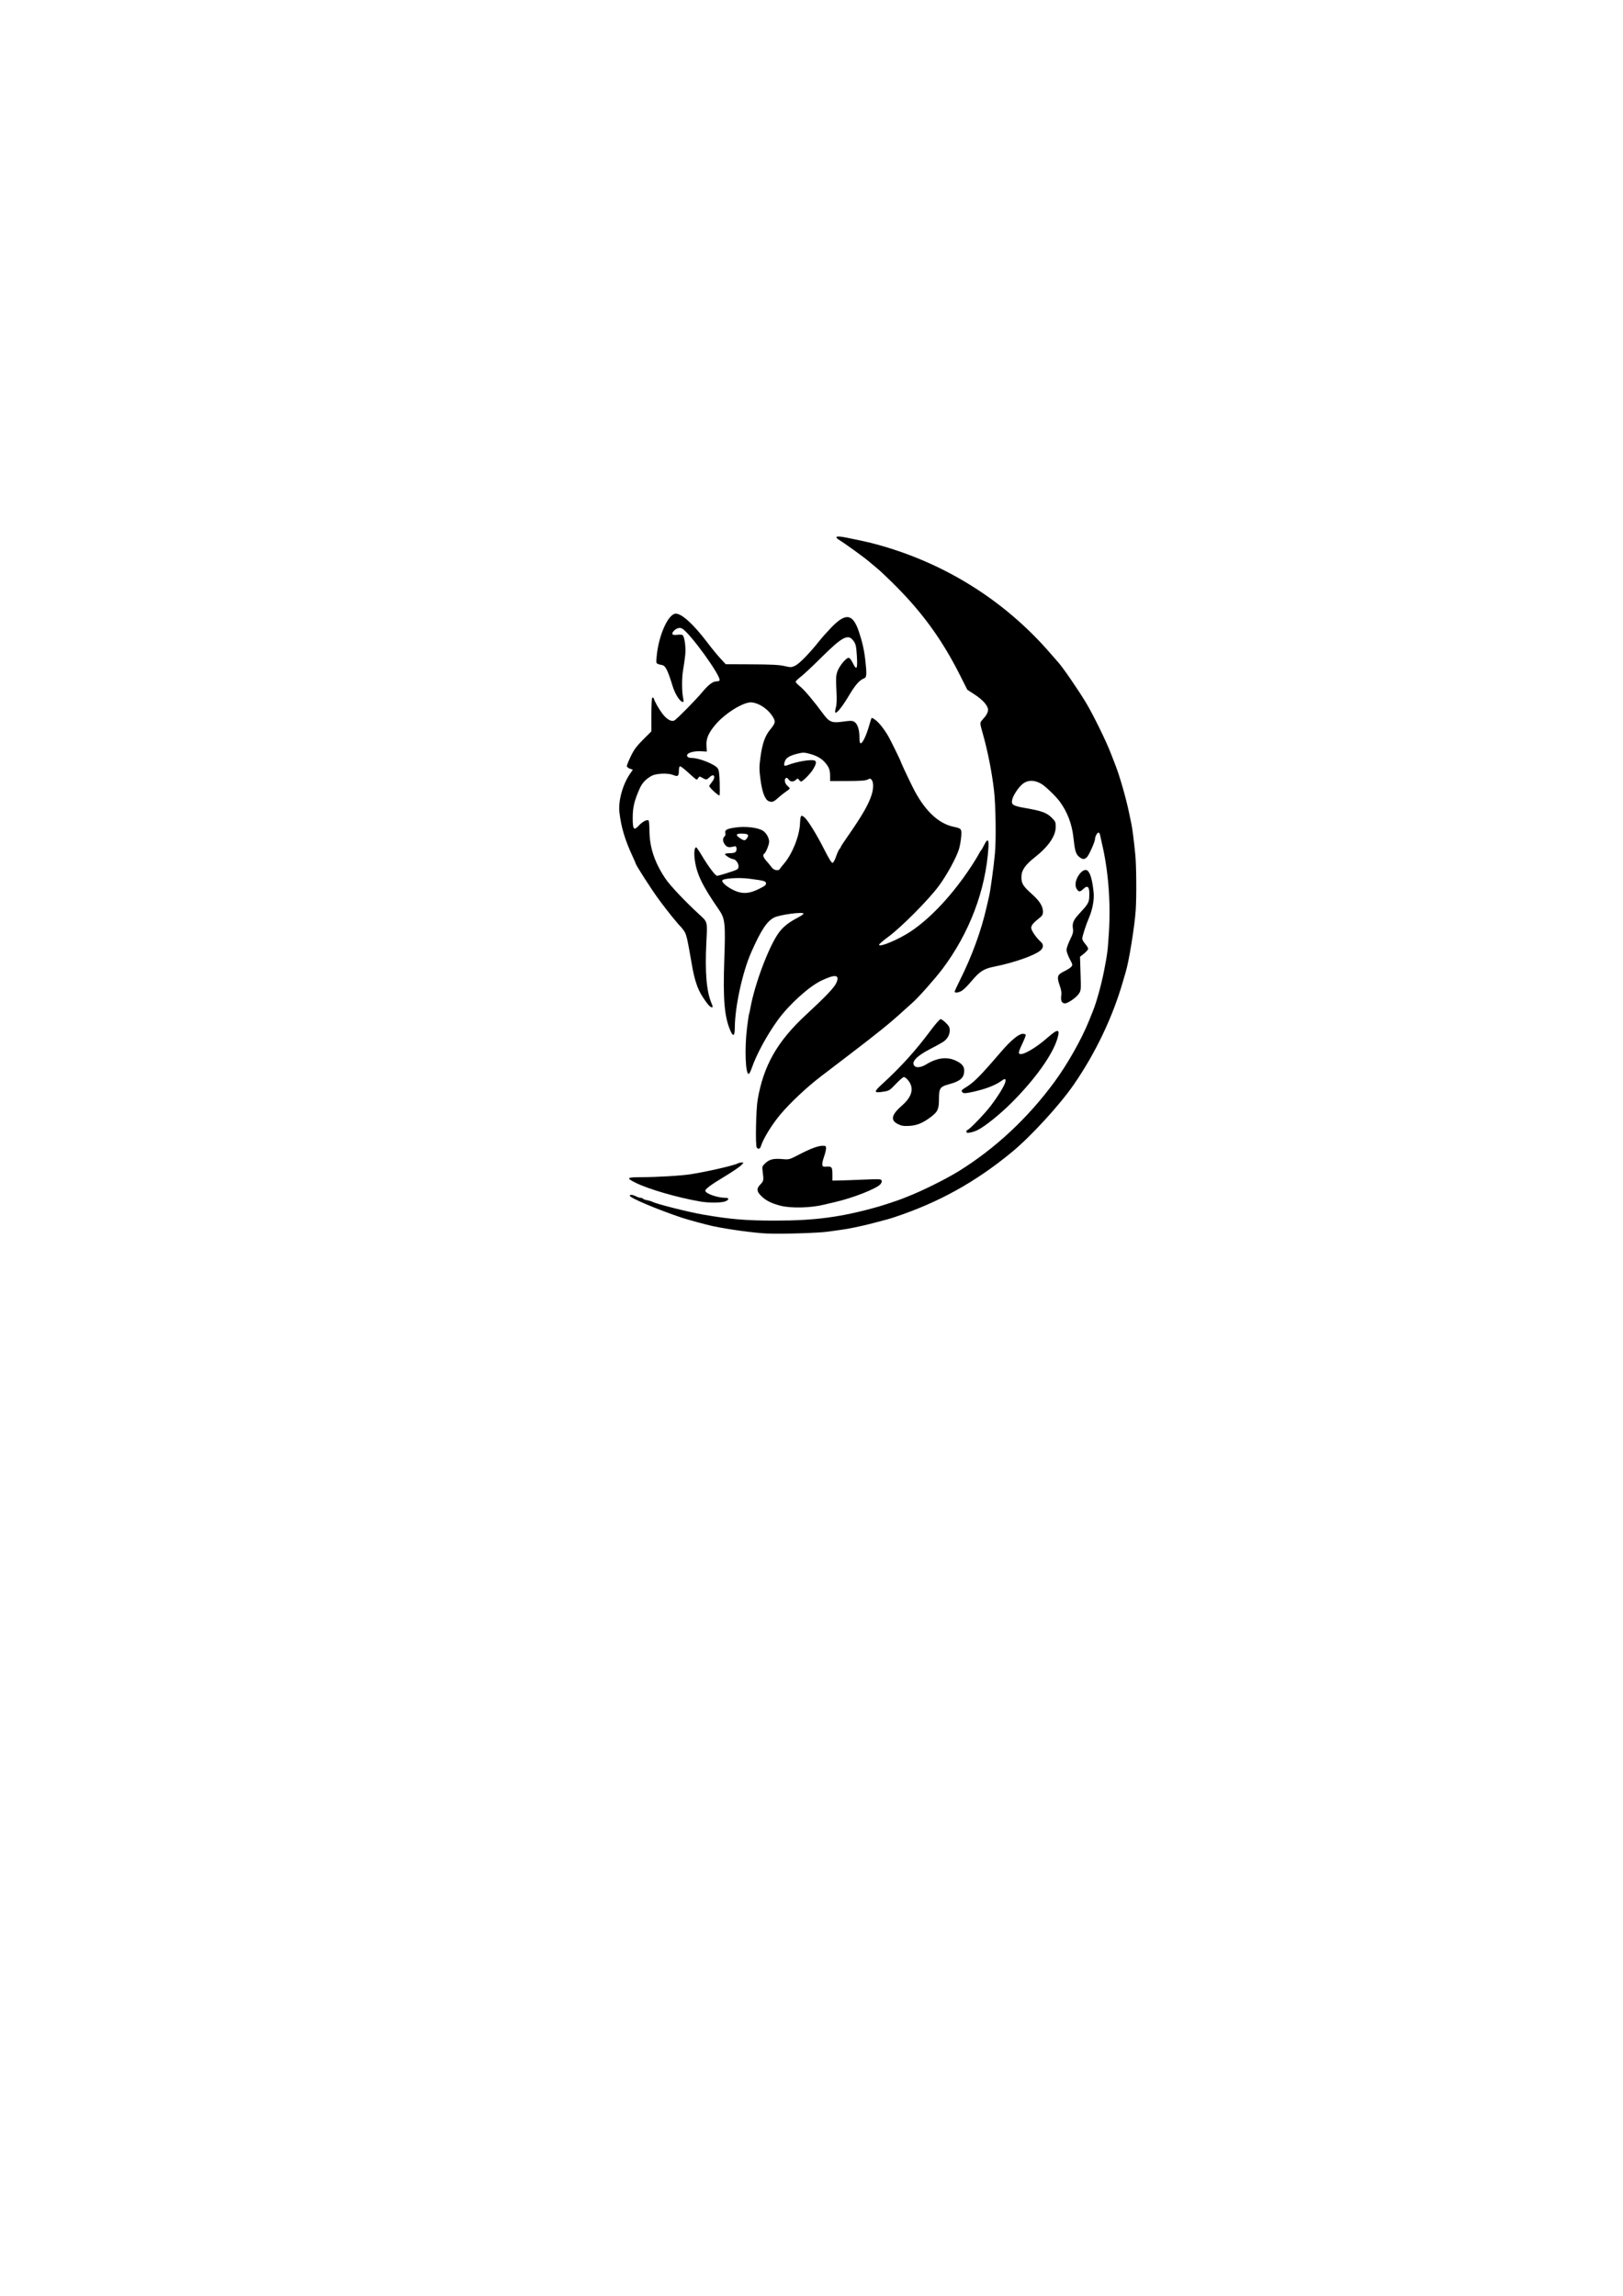 <?xml version="1.0" encoding="UTF-8" standalone="no"?>
<!-- Created with Inkscape (http://www.inkscape.org/) -->

<svg
   width="210mm"
   height="297mm"
   viewBox="0 0 210 297"
   version="1.1"
   id="svg1291"
   inkscape:version="1.1 (c68e22c387, 2021-05-23)"
   sodipodi:docname="Wolf.svg"
   xmlns:inkscape="http://www.inkscape.org/namespaces/inkscape"
   xmlns:sodipodi="http://sodipodi.sourceforge.net/DTD/sodipodi-0.dtd"
   xmlns="http://www.w3.org/2000/svg"
   xmlns:svg="http://www.w3.org/2000/svg">
  <sodipodi:namedview
     id="namedview1293"
     pagecolor="#ffffff"
     bordercolor="#666666"
     borderopacity="1.0"
     inkscape:pageshadow="2"
     inkscape:pageopacity="0.0"
     inkscape:pagecheckerboard="0"
     inkscape:document-units="mm"
     showgrid="false"
     inkscape:zoom="0.69397447"
     inkscape:cx="376.09453"
     inkscape:cy="561.25984"
     inkscape:window-width="1920"
     inkscape:window-height="1017"
     inkscape:window-x="-8"
     inkscape:window-y="-8"
     inkscape:window-maximized="1"
     inkscape:current-layer="layer1" />
  <defs
     id="defs1288" />
  <g
     inkscape:label="Ebene 1"
     inkscape:groupmode="layer"
     id="layer1">
    <path
       style="fill:#000000;stroke-width:1"
       d="m 99.263,159.577 c -1.69,-0.077 -5.071,-0.538 -7.048,-0.962 -0.818,-0.175 -3.262,-0.839 -4,-1.087 -3.196,-1.072 -6.731,-2.567 -6.731,-2.846 0,-0.169 0.405,-0.128 0.808,0.082 0.2,0.104 0.468,0.19 0.596,0.19 0.128,0 0.263,0.051 0.302,0.113 0.038,0.062 0.277,0.152 0.531,0.199 0.254,0.048 0.555,0.137 0.668,0.198 0.525,0.284 4.668,1.332 6.557,1.659 3.531,0.612 5.584,0.784 9.335,0.784 5.232,0 8.625,-0.459 13.399,-1.814 0.698,-0.198 2.584,-0.826 3.048,-1.015 0.21,-0.085 0.495,-0.199 0.635,-0.253 1.872,-0.719 5.039,-2.29 6.725,-3.337 4.694,-2.914 8.913,-6.851 12.344,-11.52 1.7,-2.314 3.52,-5.535 4.485,-7.938 0.224,-0.559 0.454,-1.13 0.51,-1.27 0.459,-1.137 1.084,-3.402 1.436,-5.207 0.42,-2.156 0.478,-2.613 0.622,-4.974 0.242,-3.968 -0.089,-8.073 -0.937,-11.599 -0.075,-0.314 -0.165,-0.729 -0.198,-0.921 -0.033,-0.192 -0.13,-0.349 -0.216,-0.349 -0.168,0 -0.45,0.526 -0.45,0.84 0,0.323 -0.752,2.022 -1.024,2.314 -0.331,0.356 -0.606,0.346 -1.051,-0.037 -0.413,-0.355 -0.536,-0.78 -0.719,-2.479 -0.191,-1.77 -0.802,-3.358 -1.808,-4.703 -0.493,-0.659 -1.83,-1.942 -2.319,-2.226 -1.044,-0.607 -1.977,-0.528 -2.693,0.228 -0.514,0.543 -1.001,1.342 -1.104,1.813 -0.142,0.647 0.089,0.793 1.702,1.075 2.124,0.371 2.764,0.604 3.397,1.233 0.5,0.497 0.54,0.586 0.537,1.206 -0.004,1.178 -0.948,2.549 -2.709,3.935 -1.256,0.988 -1.733,1.689 -1.733,2.545 0,0.842 0.205,1.177 1.343,2.196 1.025,0.917 1.443,1.585 1.448,2.314 0.002,0.273 -0.09,0.489 -0.271,0.635 -1.004,0.81 -1.25,1.092 -1.25,1.431 0,0.346 0.645,1.288 1.252,1.826 0.353,0.313 0.346,0.724 -0.016,1.064 -0.688,0.646 -3.435,1.62 -5.998,2.127 -1.381,0.273 -1.899,0.604 -3.004,1.924 -0.429,0.512 -0.964,1.046 -1.189,1.185 -0.433,0.268 -0.95,0.337 -0.95,0.127 0,-0.069 0.308,-0.74 0.685,-1.492 1.555,-3.104 2.763,-6.413 3.441,-9.431 0.118,-0.524 0.264,-1.153 0.324,-1.397 0.172,-0.694 0.601,-3.835 0.763,-5.588 0.162,-1.748 0.098,-6.206 -0.116,-8.065 -0.282,-2.447 -0.812,-5.125 -1.483,-7.493 -0.368,-1.3 -0.369,-1.323 -0.031,-1.691 0.512,-0.556 0.734,-0.949 0.734,-1.297 0,-0.522 -0.659,-1.279 -1.71,-1.965 l -0.973,-0.635 -0.959,-1.905 c -2.239,-4.449 -4.756,-7.949 -8.23,-11.443 -0.979,-0.985 -2.091,-2.042 -2.47,-2.349 -0.379,-0.307 -0.893,-0.737 -1.143,-0.954 -0.513,-0.447 -3.024,-2.264 -3.745,-2.709 -0.733,-0.453 -0.417,-0.579 0.834,-0.333 1.271,0.25 2.673,0.552 3.282,0.708 9.123,2.332 17.165,7.297 23.245,14.35 0.452,0.524 0.85,0.981 0.885,1.016 0.505,0.505 2.565,3.487 3.653,5.288 0.913,1.512 2.62,4.985 3.205,6.523 0.226,0.594 0.481,1.251 0.567,1.46 0.52,1.268 1.393,4.281 1.784,6.16 0.109,0.524 0.253,1.21 0.32,1.524 0.131,0.612 0.302,1.957 0.51,4 0.14,1.381 0.171,5.448 0.054,7.176 -0.146,2.152 -0.887,6.713 -1.311,8.065 -0.066,0.21 -0.217,0.724 -0.337,1.143 -1.312,4.59 -3.557,9.299 -6.38,13.382 -1.84,2.661 -5.56,6.711 -8.033,8.744 -4.693,3.859 -9.431,6.484 -15.113,8.373 -0.697,0.232 -0.929,0.297 -2.857,0.799 -1.473,0.384 -3.208,0.744 -4.128,0.856 -0.244,0.03 -0.987,0.134 -1.651,0.232 -1.196,0.176 -6.043,0.324 -7.874,0.24 z m 1.695,-3.605 c -1.173,-0.307 -1.897,-0.679 -2.489,-1.278 -0.58,-0.586 -0.601,-0.933 -0.089,-1.461 0.427,-0.44 0.448,-0.55 0.308,-1.613 -0.095,-0.722 -0.09,-0.736 0.356,-1.156 0.525,-0.496 1.057,-0.617 2.25,-0.513 0.806,0.07 0.855,0.057 2.095,-0.589 1.481,-0.771 2.473,-1.139 3.068,-1.139 0.376,0 0.425,0.039 0.425,0.341 0,0.187 -0.118,0.674 -0.263,1.081 -0.144,0.407 -0.244,0.868 -0.222,1.024 0.035,0.249 0.106,0.281 0.572,0.251 0.658,-0.041 0.739,0.074 0.739,1.049 v 0.762 l 0.953,-0.018 c 0.524,-0.01 1.937,-0.06 3.141,-0.113 1.983,-0.086 2.196,-0.075 2.27,0.118 0.048,0.125 -0.016,0.323 -0.156,0.482 -0.516,0.584 -3.565,1.78 -5.889,2.311 -0.524,0.12 -1.153,0.268 -1.397,0.329 -1.717,0.431 -4.301,0.491 -5.671,0.132 z M 90.627,155.438 c -2.907,-0.493 -6.71,-1.594 -8.374,-2.424 -1.277,-0.638 -1.184,-0.725 0.776,-0.728 2.054,-0.003 5.181,-0.193 6.392,-0.388 2.198,-0.353 5.536,-1.122 6.037,-1.39 0.128,-0.069 0.365,-0.123 0.527,-0.121 0.277,0.003 0.269,0.027 -0.152,0.418 -0.245,0.228 -1.218,0.88 -2.162,1.448 -1.664,1.001 -2.409,1.554 -2.409,1.788 0,0.363 1.57,0.915 2.604,0.915 0.49,0 0.497,0.245 0.012,0.447 -0.504,0.211 -2.116,0.229 -3.252,0.036 z m 7.285,-6.989 c -0.188,-0.304 -0.097,-4.928 0.123,-6.194 0.767,-4.432 2.542,-7.542 6.272,-10.991 2.491,-2.303 3.633,-3.501 3.894,-4.084 0.494,-1.102 -0.095,-1.196 -1.947,-0.311 -1.585,0.757 -4.18,3.112 -5.618,5.099 -1.403,1.938 -2.769,4.458 -3.37,6.214 -0.13,0.379 -0.299,0.711 -0.377,0.737 -0.433,0.144 -0.564,-3.275 -0.228,-5.99 0.112,-0.903 0.226,-1.68 0.255,-1.726 0.029,-0.046 0.106,-0.393 0.173,-0.771 0.543,-3.089 2.4,-8.021 3.678,-9.767 0.565,-0.772 1.277,-1.339 2.444,-1.945 0.448,-0.233 0.786,-0.476 0.752,-0.541 -0.132,-0.244 -3.121,0.168 -3.81,0.525 -0.931,0.482 -1.692,1.64 -2.956,4.501 -1.13,2.557 -2.107,7.049 -2.12,9.747 -0.005,1.066 -0.204,1.22 -0.553,0.429 -0.792,-1.795 -0.991,-4.071 -0.808,-9.237 0.166,-4.707 0.102,-5.309 -0.698,-6.464 -2.201,-3.18 -2.913,-4.679 -3.14,-6.604 -0.099,-0.841 -0.01,-1.466 0.207,-1.456 0.054,0.002 0.377,0.474 0.718,1.048 0.832,1.399 1.752,2.624 1.974,2.628 0.1,0.002 0.557,-0.116 1.016,-0.262 1.737,-0.553 1.721,-0.544 1.765,-0.927 0.045,-0.387 -0.384,-0.967 -0.715,-0.967 -0.242,0 -1.041,-0.495 -1.041,-0.645 0,-0.064 0.279,-0.117 0.619,-0.117 0.385,0 0.677,-0.069 0.772,-0.184 0.209,-0.251 0.116,-0.784 -0.124,-0.717 -0.707,0.196 -0.981,0.156 -1.249,-0.184 -0.317,-0.404 -0.352,-0.85 -0.083,-1.073 0.113,-0.094 0.161,-0.27 0.119,-0.438 -0.104,-0.414 0.171,-0.566 1.327,-0.735 1.249,-0.182 2.854,0.005 3.507,0.408 0.454,0.281 0.827,0.929 0.827,1.438 0,0.372 -0.423,1.416 -0.624,1.541 -0.242,0.15 -0.148,0.472 0.275,0.944 0.227,0.253 0.532,0.624 0.677,0.825 0.289,0.4 0.899,0.506 1.078,0.187 0.055,-0.098 0.271,-0.375 0.481,-0.615 1.086,-1.244 2.029,-3.576 2.108,-5.213 0.055,-1.133 0.128,-1.224 0.621,-0.779 0.441,0.397 1.581,2.255 2.495,4.068 0.627,1.242 0.973,1.799 1.102,1.772 0.103,-0.021 0.303,-0.382 0.443,-0.801 0.141,-0.419 0.336,-0.852 0.435,-0.963 0.099,-0.11 0.179,-0.24 0.179,-0.288 0,-0.048 0.357,-0.6 0.794,-1.226 1.969,-2.825 2.78,-4.225 3.196,-5.516 0.249,-0.772 0.259,-1.596 0.025,-1.917 -0.16,-0.219 -0.21,-0.225 -0.54,-0.061 -0.271,0.135 -0.932,0.182 -2.608,0.185 l -2.245,0.005 -9e-5,-0.635 c -1.2e-4,-0.794 -0.145,-1.18 -0.664,-1.771 -0.479,-0.545 -1.104,-0.889 -2.08,-1.143 -0.61,-0.159 -0.798,-0.159 -1.433,-0.001 -1.097,0.273 -1.526,0.536 -1.691,1.037 -0.18,0.546 -0.089,0.64 0.426,0.436 1.071,-0.424 2.913,-0.741 3.402,-0.586 0.327,0.104 0.262,0.471 -0.217,1.23 -0.336,0.532 -1.295,1.493 -1.493,1.496 -0.062,8.9e-4 -0.186,-0.098 -0.274,-0.219 -0.153,-0.209 -0.174,-0.209 -0.405,0 -0.332,0.3 -0.727,0.277 -0.947,-0.055 -0.107,-0.161 -0.245,-0.237 -0.333,-0.183 -0.257,0.159 -0.166,0.701 0.168,0.99 0.175,0.152 0.318,0.315 0.318,0.363 0,0.048 -0.22,0.233 -0.49,0.411 -0.269,0.178 -0.712,0.529 -0.984,0.779 -0.592,0.545 -0.805,0.626 -1.221,0.468 -0.502,-0.191 -0.873,-1.148 -1.092,-2.822 -0.173,-1.324 -0.173,-1.622 0.004,-2.921 0.228,-1.675 0.579,-2.696 1.189,-3.451 0.722,-0.894 0.774,-1.058 0.496,-1.572 -0.56,-1.04 -1.725,-1.886 -2.792,-2.026 -0.997,-0.131 -3.464,1.379 -4.742,2.902 -0.892,1.063 -1.193,1.771 -1.143,2.686 l 0.043,0.777 -0.713,-0.041 c -0.862,-0.05 -1.707,0.157 -1.818,0.445 -0.1,0.259 0.129,0.417 0.607,0.42 0.959,0.005 3.006,0.836 3.349,1.36 0.143,0.218 0.21,0.724 0.243,1.834 0.025,0.843 0.014,1.585 -0.025,1.648 -0.074,0.12 -1.323,-1.014 -1.324,-1.202 -3.8e-4,-0.06 0.142,-0.278 0.317,-0.486 0.564,-0.671 0.343,-1.24 -0.264,-0.677 -0.41,0.38 -0.429,0.382 -0.938,0.097 -0.378,-0.212 -0.403,-0.212 -0.525,0 -0.07,0.122 -0.176,0.222 -0.235,0.222 -0.059,0 -0.541,-0.404 -1.07,-0.899 -0.529,-0.494 -1.021,-0.862 -1.092,-0.818 -0.072,0.044 -0.13,0.33 -0.13,0.634 0,0.638 -0.142,0.734 -0.726,0.491 -0.655,-0.273 -2.168,-0.22 -2.768,0.097 -0.748,0.394 -1.259,0.935 -1.584,1.677 -0.704,1.606 -0.891,2.408 -0.891,3.818 0,1.476 0.152,1.649 0.815,0.926 0.427,-0.466 1.018,-0.778 1.228,-0.649 0.064,0.04 0.118,0.626 0.121,1.303 0.008,2.17 0.669,4.156 2.078,6.247 0.591,0.878 2.513,2.913 4.309,4.566 1.17,1.076 1.118,0.878 0.977,3.698 -0.194,3.88 0.021,6.347 0.686,7.897 0.163,0.381 0.17,0.476 0.034,0.476 -0.223,0 -0.577,-0.397 -1.187,-1.333 -0.677,-1.037 -1.065,-2.201 -1.419,-4.255 -0.588,-3.41 -0.7,-3.884 -1.017,-4.318 -0.178,-0.244 -0.356,-0.473 -0.395,-0.508 -0.36,-0.325 -1.837,-2.156 -2.818,-3.493 -1.009,-1.375 -3.03,-4.519 -3.03,-4.713 0,-0.03 -0.166,-0.411 -0.368,-0.846 -1.021,-2.192 -1.515,-3.841 -1.736,-5.793 -0.162,-1.433 0.429,-3.577 1.359,-4.929 l 0.381,-0.554 -0.39,-0.136 c -0.214,-0.075 -0.39,-0.226 -0.39,-0.336 0,-0.11 0.235,-0.685 0.521,-1.277 0.418,-0.863 0.733,-1.288 1.587,-2.141 l 1.066,-1.064 v -2.147 c 0,-1.305 0.05,-2.178 0.128,-2.226 0.07,-0.043 0.161,0.025 0.202,0.151 0.143,0.447 0.601,1.254 1.073,1.891 0.562,0.759 1.183,1.12 1.576,0.916 0.312,-0.162 2.821,-2.713 3.625,-3.686 0.747,-0.904 1.354,-1.367 1.791,-1.367 0.194,0 0.386,-0.054 0.427,-0.119 0.288,-0.466 -3.837,-6.178 -4.854,-6.723 -0.319,-0.171 -0.75,-0.035 -1.09,0.342 -0.338,0.376 -0.158,0.556 0.468,0.47 0.291,-0.04 0.6,-0.025 0.687,0.033 0.252,0.169 0.446,1.531 0.357,2.504 -0.045,0.489 -0.169,1.38 -0.276,1.98 -0.192,1.077 -0.185,2.863 0.016,3.766 0.052,0.233 0.041,0.413 -0.026,0.413 -0.385,0 -1.02,-0.975 -1.364,-2.095 -0.617,-2.008 -0.905,-2.588 -1.334,-2.683 -0.854,-0.188 -0.81,-0.117 -0.717,-1.142 0.246,-2.713 1.503,-5.51 2.476,-5.51 0.795,0 2.304,1.387 4.126,3.792 0.532,0.703 1.276,1.609 1.652,2.013 l 0.684,0.735 3.347,0.016 c 2.56,0.012 3.556,0.063 4.236,0.218 0.856,0.195 0.909,0.193 1.423,-0.056 0.527,-0.255 1.881,-1.648 3.134,-3.226 0.333,-0.419 1.016,-1.186 1.517,-1.703 1.868,-1.93 2.776,-1.8 3.559,0.51 0.45,1.326 0.695,2.412 0.842,3.734 0.205,1.843 0.18,2.21 -0.164,2.34 -0.599,0.228 -1.127,0.832 -1.988,2.278 -0.855,1.434 -1.565,2.31 -1.736,2.139 -0.045,-0.045 -0.01,-0.34 0.078,-0.654 0.116,-0.413 0.135,-1.045 0.068,-2.282 -0.076,-1.426 -0.057,-1.816 0.118,-2.343 0.236,-0.71 1.116,-1.795 1.456,-1.795 0.144,0 0.346,0.252 0.574,0.717 0.476,0.971 0.605,0.722 0.501,-0.971 -0.085,-1.385 -0.158,-1.648 -0.595,-2.127 -0.623,-0.684 -1.436,-0.213 -3.943,2.279 -1.128,1.122 -2.351,2.268 -2.718,2.546 -0.367,0.279 -0.667,0.572 -0.666,0.651 2.6e-4,0.079 0.263,0.356 0.583,0.615 0.558,0.451 1.755,1.87 2.968,3.518 0.805,1.093 1.144,1.228 2.569,1.024 0.918,-0.132 1.184,-0.131 1.434,0.002 0.426,0.228 0.701,1 0.701,1.972 0,0.628 0.043,0.823 0.181,0.823 0.23,0 0.73,-1.061 1.069,-2.27 0.144,-0.515 0.292,-0.966 0.328,-1.002 0.036,-0.036 0.272,0.092 0.524,0.285 0.473,0.361 1.162,1.247 1.674,2.152 0.304,0.538 1.557,3.098 1.557,3.182 0,0.079 0.872,1.946 1.533,3.282 1.479,2.992 3.293,4.755 5.325,5.178 1.019,0.212 1.062,0.271 0.97,1.319 -0.043,0.49 -0.164,1.178 -0.269,1.527 -0.336,1.123 -1.574,3.39 -2.637,4.826 -1.302,1.759 -4.815,5.298 -6.477,6.527 -0.681,0.503 -1.238,0.976 -1.238,1.052 0,0.396 2.566,-0.683 4.137,-1.739 2.62,-1.762 5.441,-4.807 7.833,-8.458 0.384,-0.586 0.799,-1.265 0.922,-1.509 0.124,-0.244 0.264,-0.473 0.312,-0.508 0.048,-0.035 0.222,-0.335 0.386,-0.667 0.446,-0.902 0.632,-0.797 0.56,0.318 -0.355,5.517 -2.464,11.074 -5.966,15.721 -0.959,1.272 -3.149,3.736 -3.881,4.365 -0.236,0.203 -0.746,0.66 -1.132,1.016 -1.683,1.549 -3.243,2.812 -7.156,5.797 -1.598,1.219 -3.209,2.448 -3.58,2.733 -1.804,1.383 -3.951,3.401 -5.202,4.89 -1.122,1.336 -2.264,3.205 -2.536,4.15 -0.089,0.31 -0.373,0.38 -0.527,0.13 z m 0.31,-33.461 c 0.752,-0.374 0.92,-0.51 0.889,-0.724 -0.041,-0.288 -0.192,-0.329 -2.133,-0.586 -1.364,-0.18 -3.417,-0.052 -3.521,0.22 -0.126,0.328 1.134,1.231 2.1,1.504 0.836,0.237 1.591,0.12 2.665,-0.415 z m -1.543,-6.59 c 0.276,-0.422 0.097,-0.556 -0.749,-0.559 -0.719,-0.002 -0.78,0.191 -0.186,0.589 0.541,0.363 0.679,0.359 0.935,-0.031 z m 28.366,37.998 c 0,-0.113 0.053,-0.205 0.118,-0.205 0.215,0 2.225,-2.079 3.012,-3.114 0.993,-1.307 1.813,-2.649 1.908,-3.12 0.085,-0.426 -0.046,-0.466 -0.481,-0.148 -0.796,0.583 -2.041,1.067 -3.687,1.433 -0.879,0.196 -1.194,0.222 -1.328,0.111 -0.267,-0.221 -0.219,-0.322 0.3,-0.636 1.132,-0.684 1.849,-1.404 4.71,-4.733 1.192,-1.387 2.229,-2.24 2.724,-2.24 0.182,0 0.36,0.048 0.397,0.107 0.036,0.059 -0.171,0.603 -0.46,1.209 -0.378,0.791 -0.488,1.14 -0.389,1.239 0.332,0.332 2.069,-0.649 3.716,-2.099 1.318,-1.16 1.616,-1.114 1.22,0.19 -0.63,2.075 -2.848,5.186 -5.845,8.196 -1.564,1.571 -3.522,3.145 -4.516,3.631 -0.244,0.119 -0.659,0.254 -0.921,0.3 -0.388,0.067 -0.476,0.045 -0.476,-0.122 z m -8.89,-0.991 c -0.975,-0.501 -0.813,-1.194 0.562,-2.397 1.382,-1.21 1.609,-2.358 0.67,-3.389 -0.143,-0.157 -0.343,-0.286 -0.443,-0.286 -0.101,0 -0.562,0.399 -1.026,0.887 -0.816,0.859 -0.869,0.891 -1.664,1.013 -1.225,0.189 -1.234,0.029 -0.06,-1.039 2.315,-2.107 4.303,-4.306 6.202,-6.862 0.61,-0.821 1.198,-1.492 1.307,-1.492 0.109,0 0.42,0.222 0.691,0.493 0.403,0.403 0.493,0.582 0.492,0.984 -0.001,0.561 -0.315,1.106 -0.843,1.462 -0.2,0.135 -0.974,0.561 -1.722,0.946 -1.763,0.91 -2.473,1.693 -1.981,2.185 0.256,0.256 0.868,0.171 1.485,-0.205 1.472,-0.898 2.767,-1.041 3.96,-0.437 0.792,0.401 1.041,0.782 0.959,1.47 -0.092,0.779 -0.583,1.155 -2.014,1.544 -1.096,0.298 -1.24,0.516 -1.24,1.879 0,1.343 -0.146,1.661 -1.079,2.362 -1.036,0.776 -1.796,1.084 -2.794,1.132 -0.734,0.035 -0.989,-0.009 -1.46,-0.251 z m 21.211,-15.847 c -0.074,-0.139 -0.098,-0.476 -0.052,-0.758 0.059,-0.367 0.002,-0.733 -0.206,-1.322 -0.393,-1.114 -0.304,-1.399 0.566,-1.811 0.376,-0.178 0.788,-0.439 0.915,-0.579 0.224,-0.248 0.219,-0.277 -0.183,-1.038 -0.228,-0.431 -0.412,-0.958 -0.41,-1.172 0.002,-0.214 0.207,-0.801 0.455,-1.306 0.381,-0.774 0.439,-1.001 0.372,-1.453 -0.109,-0.732 0.071,-1.128 0.932,-2.041 0.918,-0.974 1.133,-1.317 1.172,-1.868 0.102,-1.436 -0.129,-1.811 -0.751,-1.215 -0.434,0.416 -0.591,0.419 -0.856,0.014 -0.287,-0.438 -0.171,-1.183 0.286,-1.833 0.356,-0.507 0.788,-0.745 1.054,-0.581 0.4,0.247 0.694,1.261 0.85,2.941 0.081,0.871 -0.165,2.172 -0.601,3.176 -0.375,0.863 -0.878,2.419 -0.878,2.713 0,0.135 0.171,0.441 0.381,0.68 0.21,0.239 0.381,0.524 0.381,0.633 0,0.11 -0.236,0.388 -0.525,0.618 l -0.525,0.419 0.069,2.178 c 0.068,2.132 0.063,2.187 -0.229,2.617 -0.344,0.506 -1.416,1.238 -1.813,1.238 -0.149,0 -0.33,-0.112 -0.404,-0.25 z"
       id="path1387" />
  </g>
</svg>
